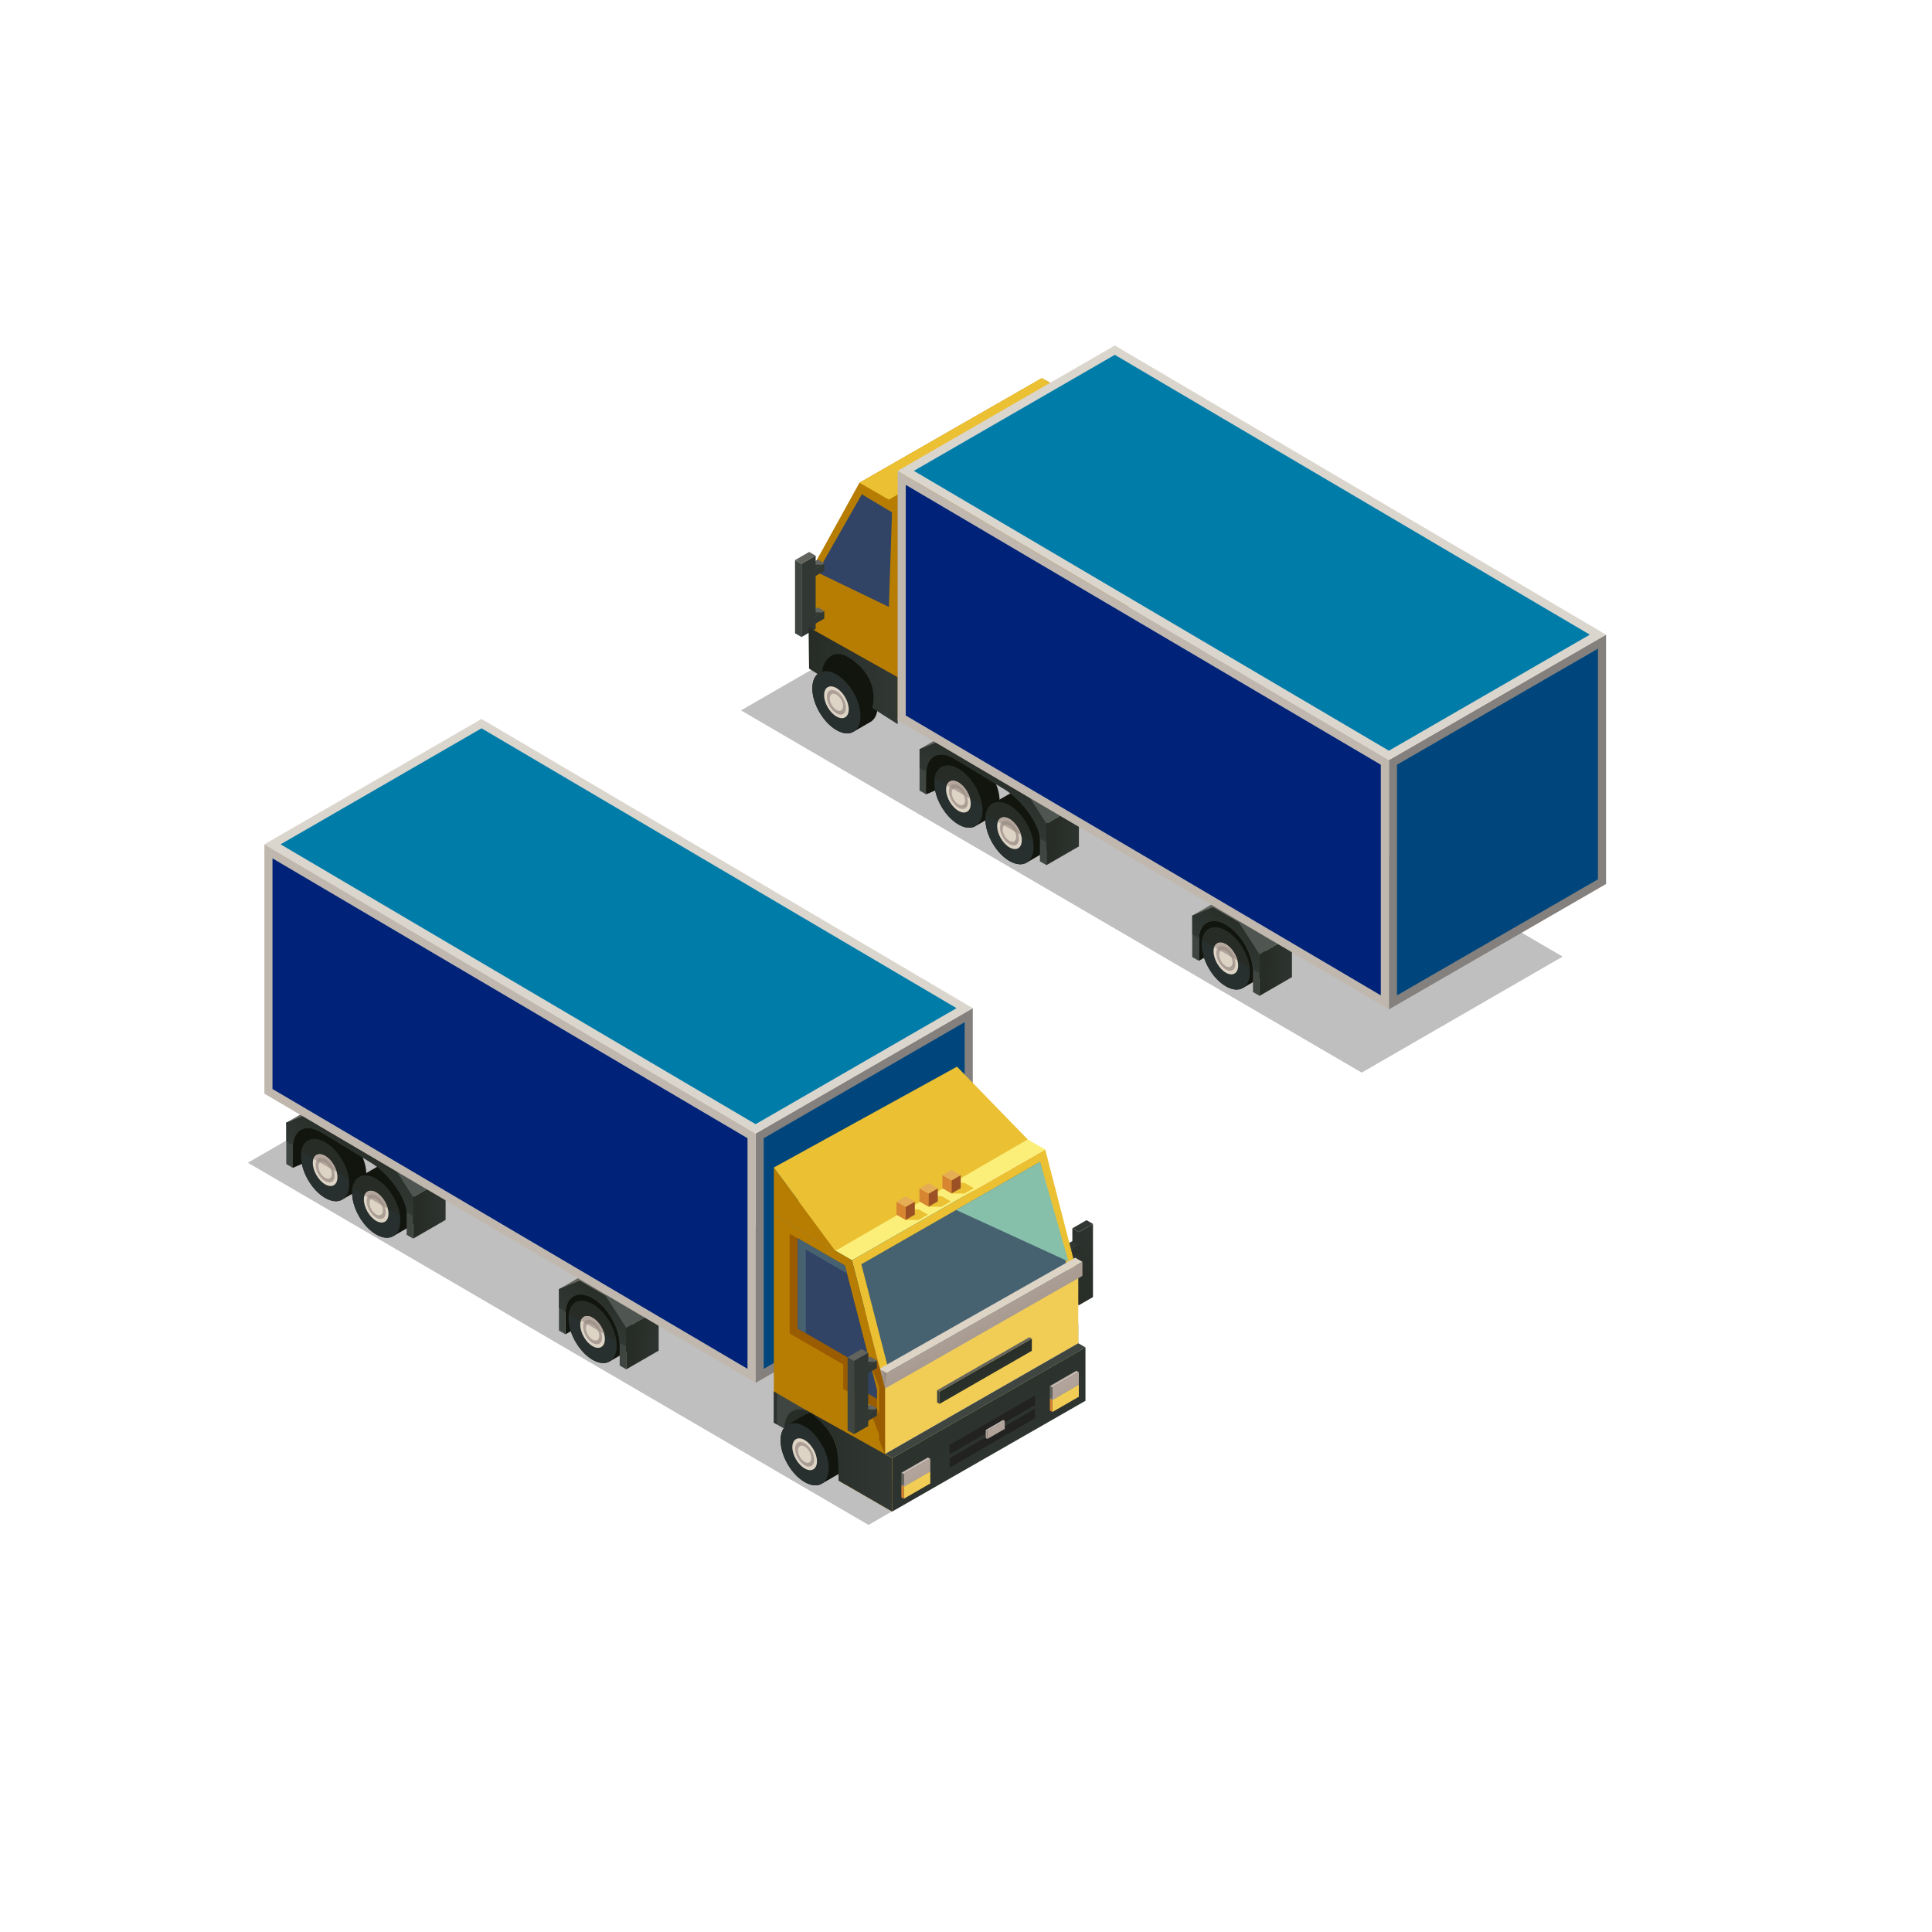 <?xml version="1.0" encoding="utf-8"?>
<!-- Generator: Adobe Illustrator 27.5.0, SVG Export Plug-In . SVG Version: 6.00 Build 0)  -->
<svg version="1.1" xmlns="http://www.w3.org/2000/svg" xmlns:xlink="http://www.w3.org/1999/xlink" x="0px" y="0px"
	 viewBox="0 0 500 500" style="enable-background:new 0 0 500 500;" xml:space="preserve">
<g id="BACKGROUND">
</g>
<g id="OBJECTS">
	<polygon style="fill-rule:evenodd;clip-rule:evenodd;fill:#BFBFBF;" points="64.145,300.909 224.778,394.654 276.78,364.629
		116.15,270.886 	"/>
	<polygon style="fill-rule:evenodd;clip-rule:evenodd;fill:#BFBFBF;" points="191.775,183.849 352.408,277.594 404.41,247.569
		243.78,153.825 	"/>
	<g>
		<g>
			<g>
				<polygon style="fill-rule:evenodd;clip-rule:evenodd;fill:#12150E;" points="157.562,328.579 146.353,335.05 146.353,345.319
					157.562,338.846 				"/>
				<path style="fill-rule:evenodd;clip-rule:evenodd;fill:#12150E;" d="M157.767,352.348c-1.127,0.648-2.687,0.554-4.407-0.439
					c-1.724-0.994-3.28-2.702-4.408-4.653c-1.126-1.951-1.828-4.157-1.828-6.143c0-1.989,0.7-3.387,1.828-4.038
					c1.655-0.955,2.765-1.597,4.427-2.554c1.128-0.654,2.687-0.559,4.408,0.435c1.721,0.994,3.282,2.701,4.407,4.655
					c1.127,1.954,1.826,4.159,1.826,6.145c0,1.988-0.698,3.387-1.826,4.037C160.517,350.757,159.43,351.39,157.767,352.348z"/>
				<path style="fill-rule:evenodd;clip-rule:evenodd;fill:#27302E;" d="M153.358,337.509c3.443,1.988,6.236,6.827,6.236,10.802
					c0,3.975-2.793,5.586-6.236,3.597c-3.442-1.987-6.235-6.822-6.235-10.797C147.123,337.136,149.916,335.522,153.358,337.509z"/>
				<linearGradient id="SVGID_1_" gradientUnits="userSpaceOnUse" x1="151.111" y1="346.407" x2="146.093" y2="353.846">
					<stop  offset="0" style="stop-color:#272C26"/>
					<stop  offset="1" style="stop-color:#313834"/>
				</linearGradient>
				<path style="fill-rule:evenodd;clip-rule:evenodd;fill:url(#SVGID_1_);" d="M153.358,337.509
					c3.085,1.781,5.648,5.853,6.148,9.54l-12.293-7.098C147.711,336.84,150.273,335.728,153.358,337.509z"/>
				<path style="fill-rule:evenodd;clip-rule:evenodd;fill:#DDD4C6;" d="M153.358,341.03c1.76,1.014,3.187,3.49,3.187,5.521
					c0,2.031-1.427,2.852-3.187,1.838c-1.758-1.014-3.185-3.487-3.185-5.519C150.173,340.84,151.6,340.015,153.358,341.03z"/>

					<linearGradient id="SVGID_00000146480932849227537040000017376922473878299309_" gradientUnits="userSpaceOnUse" x1="151.768" y1="340.485" x2="160.336" y2="355.325">
					<stop  offset="0" style="stop-color:#B6A89F"/>
					<stop  offset="1" style="stop-color:#A0938A"/>
				</linearGradient>
				<path style="fill-rule:evenodd;clip-rule:evenodd;fill:url(#SVGID_00000146480932849227537040000017376922473878299309_);" d="
					M153.358,341.03c1.393,0.803,2.576,2.52,3.009,4.207l-6.017-3.474C150.784,340.576,151.967,340.227,153.358,341.03z"/>

					<linearGradient id="SVGID_00000172440830744394846190000014255150296364041863_" gradientUnits="userSpaceOnUse" x1="153.359" y1="334.267" x2="153.359" y2="361.24">
					<stop  offset="0" style="stop-color:#B6A89F"/>
					<stop  offset="1" style="stop-color:#A0938A"/>
				</linearGradient>
				<path style="fill-rule:evenodd;clip-rule:evenodd;fill:url(#SVGID_00000172440830744394846190000014255150296364041863_);" d="
					M153.358,341.852c1.368,0.789,2.475,2.71,2.475,4.287s-1.107,2.214-2.475,1.427c-1.366-0.788-2.473-2.708-2.473-4.284
					C150.885,341.704,151.992,341.064,153.358,341.852L153.358,341.852z M153.358,342.714c-0.954-0.549-1.727-0.104-1.727,0.999
					s0.773,2.441,1.727,2.993c0.955,0.55,1.729,0.104,1.729-0.998C155.087,344.607,154.313,343.263,153.358,342.714z"/>

					<linearGradient id="SVGID_00000075859210246020308580000001421365423016600468_" gradientUnits="userSpaceOnUse" x1="149.936" y1="349.673" x2="152.86" y2="344.399">
					<stop  offset="0" style="stop-color:#B6A89F"/>
					<stop  offset="1" style="stop-color:#A0938A"/>
				</linearGradient>
				<path style="fill-rule:evenodd;clip-rule:evenodd;fill:url(#SVGID_00000075859210246020308580000001421365423016600468_);" d="
					M153.358,341.852c0.992,0.572,1.847,1.742,2.242,2.943l-0.866-0.501c-0.315-0.66-0.814-1.256-1.375-1.579
					c-0.559-0.322-1.058-0.301-1.373-0.007l-0.867-0.501C151.513,341.46,152.367,341.279,153.358,341.852z"/>
				<polygon style="fill-rule:evenodd;clip-rule:evenodd;fill:#3F4642;" points="156.209,327.771 160.871,329.129 167.528,332.972
					167.573,334.333 				"/>
				<polygon style="fill-rule:evenodd;clip-rule:evenodd;fill:#63645E;" points="153.045,328.782 144.66,333.626 157.974,336.445
					165.082,330.451 158.425,326.608 				"/>
				<path style="fill-rule:evenodd;clip-rule:evenodd;fill:#3F4642;" d="M144.66,333.626l5.38-2.176l6.656,3.844l5.381,8.388v10.704
					l-1.702-0.981v-5.316c0-4.46-3.14-9.901-7.006-12.136h-0.002l-0.001-0.001c-3.866-2.229-7.005-0.414-7.005,4.045l-0.008,5.322
					l-1.702-0.984L144.66,333.626z"/>

					<linearGradient id="SVGID_00000034807650144353755080000008922827374907298467_" gradientUnits="userSpaceOnUse" x1="157.748" y1="333.494" x2="152.511" y2="342.565">
					<stop  offset="0" style="stop-color:#272C26"/>
					<stop  offset="1" style="stop-color:#313834"/>
				</linearGradient>
				<path style="fill-rule:evenodd;clip-rule:evenodd;fill:url(#SVGID_00000034807650144353755080000008922827374907298467_);" d="
					M144.66,333.626l5.38-2.176l6.656,3.844l5.381,8.388v4.851l-1.717-0.99c-0.24-4.348-3.28-9.445-6.99-11.59h-0.002l-0.001-0.001
					c-3.709-2.139-6.749-0.554-6.989,3.517l-1.722-0.994L144.66,333.626z"/>
				<polygon style="fill-rule:evenodd;clip-rule:evenodd;fill:#63645E;" points="165.082,330.451 156.696,335.294 150.04,331.45
					158.425,326.608 				"/>
				<polygon style="fill-rule:evenodd;clip-rule:evenodd;fill:#4F5651;" points="165.082,330.451 156.696,335.294 162.077,343.682
					170.462,338.84 				"/>

					<linearGradient id="SVGID_00000117639198789160017150000000097276865455653010_" gradientUnits="userSpaceOnUse" x1="163.826" y1="346.528" x2="173.558" y2="346.867">
					<stop  offset="0" style="stop-color:#272C26"/>
					<stop  offset="1" style="stop-color:#313834"/>
				</linearGradient>

					<polygon style="fill-rule:evenodd;clip-rule:evenodd;fill:url(#SVGID_00000117639198789160017150000000097276865455653010_);" points="
					170.462,349.543 162.077,354.386 162.077,343.682 170.462,338.84 				"/>
			</g>
			<g>
				<polygon style="fill-rule:evenodd;clip-rule:evenodd;fill:#12150E;" points="85.015,287.297 74.095,290.546 75.788,302.238
					85.292,298.119 				"/>
				<g>
					<path style="fill-rule:evenodd;clip-rule:evenodd;fill:#12150E;" d="M88.551,310.462c-1.127,0.648-2.687,0.554-4.407-0.439
						c-1.724-0.994-3.28-2.702-4.408-4.653c-1.126-1.951-1.828-4.157-1.828-6.143c0-1.989,0.7-3.387,1.828-4.038
						c1.655-0.955,2.765-1.597,4.427-2.554c1.128-0.654,2.687-0.559,4.408,0.435c1.721,0.994,3.282,2.701,4.407,4.655
						c1.127,1.954,1.826,4.159,1.826,6.145c0,1.988-0.698,3.387-1.826,4.037C91.301,308.872,90.214,309.504,88.551,310.462z"/>
					<path style="fill-rule:evenodd;clip-rule:evenodd;fill:#27302E;" d="M84.142,295.624c3.443,1.988,6.236,6.827,6.236,10.802
						c0,3.975-2.793,5.586-6.236,3.597c-3.442-1.987-6.235-6.822-6.235-10.797C77.907,295.251,80.7,293.636,84.142,295.624z"/>

						<linearGradient id="SVGID_00000097502300864233410610000013643840299222408075_" gradientUnits="userSpaceOnUse" x1="81.895" y1="304.522" x2="76.877" y2="311.961">
						<stop  offset="0" style="stop-color:#272C26"/>
						<stop  offset="1" style="stop-color:#313834"/>
					</linearGradient>
					<path style="fill-rule:evenodd;clip-rule:evenodd;fill:url(#SVGID_00000097502300864233410610000013643840299222408075_);" d="
						M84.142,295.624c3.085,1.781,5.648,5.853,6.148,9.54l-12.293-7.098C78.496,294.954,81.057,293.843,84.142,295.624z"/>
					<path style="fill-rule:evenodd;clip-rule:evenodd;fill:#DDD4C6;" d="M84.142,299.144c1.76,1.014,3.187,3.49,3.187,5.521
						s-1.427,2.852-3.187,1.838c-1.758-1.014-3.185-3.487-3.185-5.519C80.957,298.955,82.384,298.13,84.142,299.144z"/>

						<linearGradient id="SVGID_00000080927454311158823320000013463355575541749908_" gradientUnits="userSpaceOnUse" x1="82.552" y1="298.599" x2="91.12" y2="313.439">
						<stop  offset="0" style="stop-color:#B6A89F"/>
						<stop  offset="1" style="stop-color:#A0938A"/>
					</linearGradient>
					<path style="fill-rule:evenodd;clip-rule:evenodd;fill:url(#SVGID_00000080927454311158823320000013463355575541749908_);" d="
						M84.142,299.144c1.393,0.803,2.576,2.52,3.009,4.207l-6.017-3.474C81.568,298.69,82.751,298.342,84.142,299.144z"/>

						<linearGradient id="SVGID_00000079482265194773813680000011726456554679288484_" gradientUnits="userSpaceOnUse" x1="84.143" y1="292.382" x2="84.143" y2="319.354">
						<stop  offset="0" style="stop-color:#B6A89F"/>
						<stop  offset="1" style="stop-color:#A0938A"/>
					</linearGradient>
					<path style="fill-rule:evenodd;clip-rule:evenodd;fill:url(#SVGID_00000079482265194773813680000011726456554679288484_);" d="
						M84.142,299.966c1.368,0.789,2.475,2.71,2.475,4.287c0,1.578-1.107,2.214-2.475,1.427c-1.366-0.788-2.473-2.708-2.473-4.284
						C81.669,299.818,82.776,299.178,84.142,299.966L84.142,299.966z M84.142,300.828c-0.954-0.549-1.727-0.104-1.727,0.999
						s0.773,2.441,1.727,2.993c0.955,0.55,1.729,0.104,1.729-0.998C85.872,302.721,85.098,301.378,84.142,300.828z"/>

						<linearGradient id="SVGID_00000057856226402270359600000003850117075359847587_" gradientUnits="userSpaceOnUse" x1="80.721" y1="307.788" x2="83.644" y2="302.514">
						<stop  offset="0" style="stop-color:#B6A89F"/>
						<stop  offset="1" style="stop-color:#A0938A"/>
					</linearGradient>
					<path style="fill-rule:evenodd;clip-rule:evenodd;fill:url(#SVGID_00000057856226402270359600000003850117075359847587_);" d="
						M84.142,299.966c0.992,0.572,1.847,1.742,2.242,2.943l-0.866-0.501c-0.315-0.66-0.814-1.256-1.375-1.579
						c-0.559-0.322-1.058-0.301-1.373-0.007l-0.867-0.501C82.297,299.574,83.151,299.394,84.142,299.966z"/>
				</g>
				<g>
					<path style="fill-rule:evenodd;clip-rule:evenodd;fill:#12150E;" d="M101.767,319.922c-1.127,0.648-2.687,0.554-4.407-0.439
						c-1.724-0.994-3.28-2.702-4.408-4.653c-1.126-1.951-1.828-4.157-1.828-6.143c0-1.989,0.7-3.387,1.828-4.038
						c1.655-0.955,2.765-1.597,4.427-2.554c1.128-0.654,2.687-0.559,4.408,0.435c1.721,0.994,3.282,2.701,4.407,4.655
						c1.127,1.954,1.826,4.159,1.826,6.145c0,1.988-0.698,3.387-1.826,4.037C104.517,318.331,103.43,318.964,101.767,319.922z"/>
					<path style="fill-rule:evenodd;clip-rule:evenodd;fill:#27302E;" d="M97.358,305.083c3.443,1.988,6.236,6.827,6.236,10.802
						c0,3.975-2.793,5.586-6.236,3.597c-3.442-1.987-6.235-6.822-6.235-10.797C91.123,304.71,93.916,303.096,97.358,305.083z"/>

						<linearGradient id="SVGID_00000109715953798450145690000008028139031038998921_" gradientUnits="userSpaceOnUse" x1="95.111" y1="313.981" x2="90.093" y2="321.42">
						<stop  offset="0" style="stop-color:#272C26"/>
						<stop  offset="1" style="stop-color:#313834"/>
					</linearGradient>
					<path style="fill-rule:evenodd;clip-rule:evenodd;fill:url(#SVGID_00000109715953798450145690000008028139031038998921_);" d="
						M97.358,305.083c3.085,1.781,5.648,5.853,6.148,9.54l-12.293-7.099C91.711,304.414,94.273,303.302,97.358,305.083z"/>
					<path style="fill-rule:evenodd;clip-rule:evenodd;fill:#DDD4C6;" d="M97.358,308.604c1.76,1.014,3.187,3.49,3.187,5.521
						c0,2.031-1.427,2.852-3.187,1.838c-1.758-1.014-3.185-3.487-3.185-5.519C94.173,308.414,95.6,307.589,97.358,308.604z"/>

						<linearGradient id="SVGID_00000098188085432890737520000012965865168186864008_" gradientUnits="userSpaceOnUse" x1="95.768" y1="308.059" x2="104.335" y2="322.899">
						<stop  offset="0" style="stop-color:#B6A89F"/>
						<stop  offset="1" style="stop-color:#A0938A"/>
					</linearGradient>
					<path style="fill-rule:evenodd;clip-rule:evenodd;fill:url(#SVGID_00000098188085432890737520000012965865168186864008_);" d="
						M97.358,308.604c1.393,0.803,2.576,2.52,3.009,4.207l-6.017-3.474C94.784,308.15,95.967,307.801,97.358,308.604z"/>

						<linearGradient id="SVGID_00000137811119970122116390000012113978845958325686_" gradientUnits="userSpaceOnUse" x1="97.359" y1="301.841" x2="97.359" y2="328.814">
						<stop  offset="0" style="stop-color:#B6A89F"/>
						<stop  offset="1" style="stop-color:#A0938A"/>
					</linearGradient>
					<path style="fill-rule:evenodd;clip-rule:evenodd;fill:url(#SVGID_00000137811119970122116390000012113978845958325686_);" d="
						M97.358,309.426c1.368,0.789,2.475,2.71,2.475,4.287s-1.107,2.214-2.475,1.427c-1.366-0.788-2.473-2.708-2.473-4.284
						C94.885,309.278,95.992,308.638,97.358,309.426L97.358,309.426z M97.358,310.288c-0.954-0.549-1.727-0.104-1.727,0.999
						c0,1.102,0.773,2.441,1.727,2.993c0.955,0.55,1.729,0.105,1.729-0.998C99.087,312.181,98.313,310.837,97.358,310.288z"/>

						<linearGradient id="SVGID_00000134958962232882718210000014968906566040127127_" gradientUnits="userSpaceOnUse" x1="93.936" y1="317.247" x2="96.86" y2="311.973">
						<stop  offset="0" style="stop-color:#B6A89F"/>
						<stop  offset="1" style="stop-color:#A0938A"/>
					</linearGradient>
					<path style="fill-rule:evenodd;clip-rule:evenodd;fill:url(#SVGID_00000134958962232882718210000014968906566040127127_);" d="
						M97.358,309.426c0.992,0.572,1.847,1.742,2.242,2.943l-0.866-0.501c-0.315-0.66-0.814-1.256-1.375-1.579
						c-0.559-0.322-1.058-0.301-1.373-0.007l-0.867-0.501C95.513,309.034,96.367,308.853,97.358,309.426z"/>
				</g>
				<polygon style="fill-rule:evenodd;clip-rule:evenodd;fill:#63645E;" points="82.48,285.702 74.095,290.546 79.475,288.37
					102.836,302.609 109.943,296.616 87.86,283.528 				"/>
				<path style="fill-rule:evenodd;clip-rule:evenodd;fill:#3F4642;" d="M74.095,290.546l5.38-2.176l22.081,13.089l5.381,8.388
					v10.704l-1.702-0.981v-5.316c0-2.451,0.257-6.796-6.116-12.028c-5.223-4.289-14.574-8.345-16.316-9.352h-0.002l-0.001-0.001
					c-3.866-2.229-7.005-0.414-7.005,4.045l-0.008,5.322l-1.702-0.984L74.095,290.546z"/>

					<linearGradient id="SVGID_00000159445687265635910010000000740720055071499679_" gradientUnits="userSpaceOnUse" x1="95.004" y1="294.848" x2="89.592" y2="304.223">
					<stop  offset="0" style="stop-color:#272C26"/>
					<stop  offset="1" style="stop-color:#313834"/>
				</linearGradient>
				<path style="fill-rule:evenodd;clip-rule:evenodd;fill:url(#SVGID_00000159445687265635910010000000740720055071499679_);" d="
					M74.095,290.546l5.38-2.176l22.081,13.089l5.381,8.388v4.851l-1.717-0.99c-0.24-4.348-5.552-10.678-9.263-12.824l-13.155-8.011
					l-0.001-0.001c-3.709-2.139-6.749-0.554-6.989,3.517l-1.722-0.994L74.095,290.546z"/>
				<polygon style="fill-rule:evenodd;clip-rule:evenodd;fill:#63645E;" points="109.943,296.616 101.558,301.459 79.475,288.37
					87.86,283.528 				"/>
				<polygon style="fill-rule:evenodd;clip-rule:evenodd;fill:#4F5651;" points="109.943,296.616 101.558,301.459 106.938,309.846
					115.324,305.004 				"/>

					<linearGradient id="SVGID_00000023259353769083426700000003550093252410043835_" gradientUnits="userSpaceOnUse" x1="108.687" y1="312.692" x2="118.418" y2="313.032">
					<stop  offset="0" style="stop-color:#272C26"/>
					<stop  offset="1" style="stop-color:#313834"/>
				</linearGradient>

					<polygon style="fill-rule:evenodd;clip-rule:evenodd;fill:url(#SVGID_00000023259353769083426700000003550093252410043835_);" points="
					115.324,315.707 106.938,320.55 106.938,309.846 115.324,305.004 				"/>
			</g>
			<polygon style="fill-rule:evenodd;clip-rule:evenodd;fill:#83807E;" points="251.75,260.911 195.554,293.357 195.553,357.884
				251.75,325.439 			"/>
			<polygon style="fill-rule:evenodd;clip-rule:evenodd;fill:#00467C;" points="249.653,264.543 197.652,294.569 197.651,354.251
				249.653,324.228 			"/>
			<polygon style="fill-rule:evenodd;clip-rule:evenodd;fill:#DBD6CD;" points="68.423,218.512 195.554,293.357 251.75,260.911
				124.623,186.067 			"/>
			<polygon style="fill-rule:evenodd;clip-rule:evenodd;fill:#007CA9;" points="72.617,218.512 195.554,290.936 247.556,260.911
				124.622,188.488 			"/>
			<polygon style="fill-rule:evenodd;clip-rule:evenodd;fill:#C0B8AE;" points="68.423,218.512 195.554,293.357 195.553,357.884
				68.423,283.04 			"/>
			<polygon style="fill-rule:evenodd;clip-rule:evenodd;fill:#002279;" points="70.52,222.144 70.52,281.829 193.456,354.251
				193.457,294.569 			"/>
		</g>
		<g>
			<g>

					<linearGradient id="SVGID_00000105412969132311693240000008284590460961797799_" gradientUnits="userSpaceOnUse" x1="289.038" y1="328.027" x2="267.692" y2="327.655">
					<stop  offset="0" style="stop-color:#272C26"/>
					<stop  offset="1" style="stop-color:#313834"/>
				</linearGradient>

					<polygon style="fill-rule:evenodd;clip-rule:evenodd;fill:url(#SVGID_00000105412969132311693240000008284590460961797799_);" points="
					279.202,318.856 277.525,317.888 277.525,336.827 279.202,337.794 				"/>
				<polygon style="fill-rule:evenodd;clip-rule:evenodd;fill:#313834;" points="279.202,322.156 277.525,321.188 273.865,323.301
					275.543,324.269 				"/>
				<polygon style="fill-rule:evenodd;clip-rule:evenodd;fill:#313834;" points="279.202,334.493 277.525,333.524 273.865,335.638
					275.543,336.605 				"/>
			</g>

				<linearGradient id="SVGID_00000140736579444861277890000001274082766811463328_" gradientUnits="userSpaceOnUse" x1="274.13" y1="332.661" x2="296.131" y2="315.472">
				<stop  offset="0" style="stop-color:#272C26"/>
				<stop  offset="1" style="stop-color:#313834"/>
			</linearGradient>

				<polygon style="fill-rule:evenodd;clip-rule:evenodd;fill:url(#SVGID_00000140736579444861277890000001274082766811463328_);" points="
				279.202,334.493 276.96,335.787 276.96,337.725 279.202,336.429 279.202,337.794 282.861,335.681 282.861,316.743
				279.202,318.856 279.202,322.156 276.96,323.451 276.96,325.387 279.202,324.093 			"/>

				<linearGradient id="SVGID_00000120518587749815814000000002181201731983739047_" gradientUnits="userSpaceOnUse" x1="196.927" y1="369.029" x2="183.304" y2="378.218">
				<stop  offset="0" style="stop-color:#272C26"/>
				<stop  offset="1" style="stop-color:#313834"/>
			</linearGradient>

				<polygon style="fill-rule:evenodd;clip-rule:evenodd;fill:url(#SVGID_00000120518587749815814000000002181201731983739047_);" points="
				202.993,369.756 213.957,363.427 213.957,352.722 202.993,359.052 			"/>

				<linearGradient id="SVGID_00000067949644892684323500000007648557455508485785_" gradientUnits="userSpaceOnUse" x1="215.159" y1="296.152" x2="287.968" y2="427.505">
				<stop  offset="0" style="stop-color:#A68551"/>
				<stop  offset="1" style="stop-color:#836831"/>
			</linearGradient>

				<polygon style="fill-rule:evenodd;clip-rule:evenodd;fill:url(#SVGID_00000067949644892684323500000007648557455508485785_);" points="
				279.056,342.504 229.035,371.17 229.035,390.108 279.056,361.44 			"/>
			<g>
				<path style="fill-rule:evenodd;clip-rule:evenodd;fill:#12150E;" d="M212.653,383.993c-1.127,0.65-2.686,0.556-4.407-0.438
					c-1.721-0.994-3.28-2.699-4.408-4.652c-1.129-1.953-1.826-4.157-1.826-6.145c0-1.987,0.697-3.385,1.826-4.037
					c1.657-0.958,2.765-1.598,4.427-2.556c1.128-0.653,2.687-0.559,4.408,0.436c1.721,0.994,3.28,2.701,4.408,4.655
					c1.128,1.955,1.827,4.159,1.827,6.147c0,1.986-0.699,3.385-1.827,4.035C215.401,382.405,214.317,383.035,212.653,383.993z"/>
				<path style="fill-rule:evenodd;clip-rule:evenodd;fill:#27302E;" d="M208.245,369.156c3.443,1.988,6.235,6.824,6.235,10.801
					c0,3.976-2.792,5.586-6.235,3.598c-3.443-1.987-6.235-6.823-6.235-10.798C202.011,368.781,204.803,367.168,208.245,369.156z"/>
				<path style="fill-rule:evenodd;clip-rule:evenodd;fill:#DDD4C6;" d="M208.245,372.677c1.759,1.014,3.186,3.487,3.186,5.519
					c0,2.033-1.427,2.856-3.186,1.839c-1.76-1.015-3.187-3.487-3.187-5.518C205.059,372.485,206.486,371.661,208.245,372.677z"/>

					<linearGradient id="SVGID_00000116203535390649697750000005567412408493700515_" gradientUnits="userSpaceOnUse" x1="208.246" y1="362.774" x2="208.246" y2="389.747">
					<stop  offset="0" style="stop-color:#B6A89F"/>
					<stop  offset="1" style="stop-color:#A0938A"/>
				</linearGradient>
				<path style="fill-rule:evenodd;clip-rule:evenodd;fill:url(#SVGID_00000116203535390649697750000005567412408493700515_);" d="
					M208.245,373.5c1.366,0.787,2.475,2.707,2.475,4.285c0,1.578-1.109,2.217-2.475,1.428c-1.367-0.789-2.474-2.709-2.474-4.285
					C205.772,373.35,206.879,372.711,208.245,373.5z"/>
				<path style="fill-rule:evenodd;clip-rule:evenodd;fill:#DDD4C6;" d="M208.245,374.359c0.954,0.552,1.728,1.892,1.728,2.995
					c0,1.102-0.774,1.548-1.728,0.998c-0.954-0.55-1.729-1.893-1.729-2.994C206.516,374.255,207.291,373.809,208.245,374.359z"/>
			</g>
			<polygon style="fill-rule:evenodd;clip-rule:evenodd;fill:#F1CD55;" points="279.056,330.655 229.036,359.322 229.036,384.438
				279.056,355.771 			"/>
			<polygon style="fill-rule:evenodd;clip-rule:evenodd;fill:#EBC033;" points="279.056,330.655 229.036,359.322 220.485,326.166
				270.507,297.498 			"/>
			<polygon style="fill-rule:evenodd;clip-rule:evenodd;fill:#466270;" points="276.628,329.636 269.166,300.694 222.914,327.185
				230.376,356.126 			"/>
			<g>
				<polygon style="fill-rule:evenodd;clip-rule:evenodd;fill:#F4F1EB;" points="229.031,376.294 230.893,377.372 280.918,348.705
					279.055,347.627 				"/>
				<polygon style="fill-rule:evenodd;clip-rule:evenodd;fill:#3F4642;" points="230.893,377.372 280.917,348.706 279.055,347.627
					229.032,376.294 				"/>

					<linearGradient id="SVGID_00000078019138420131400140000001273225358602034876_" gradientUnits="userSpaceOnUse" x1="238.344" y1="339.53" x2="270.08" y2="394.499">
					<stop  offset="0" style="stop-color:#272C26"/>
					<stop  offset="1" style="stop-color:#313834"/>
				</linearGradient>

					<polygon style="fill-rule:evenodd;clip-rule:evenodd;fill:url(#SVGID_00000078019138420131400140000001273225358602034876_);" points="
					280.917,348.705 230.894,377.372 230.894,391.191 280.917,362.523 				"/>
				<polygon style="fill-rule:evenodd;clip-rule:evenodd;fill:#DDD4C6;" points="229.443,355.343 280.133,326.57 278.271,325.491
					227.581,354.265 				"/>

					<linearGradient id="SVGID_00000172428396619150557720000002041464628968739492_" gradientUnits="userSpaceOnUse" x1="249.389" y1="333.995" x2="258.693" y2="350.109">
					<stop  offset="0" style="stop-color:#B6A89F"/>
					<stop  offset="1" style="stop-color:#A0938A"/>
				</linearGradient>

					<polygon style="fill-rule:evenodd;clip-rule:evenodd;fill:url(#SVGID_00000172428396619150557720000002041464628968739492_);" points="
					280.133,326.569 229.444,355.343 229.01,359.373 280.133,330.191 				"/>
				<polygon style="fill-rule:evenodd;clip-rule:evenodd;fill:#222221;" points="267.859,361.146 245.743,373.947 245.743,376.403
					267.859,363.602 				"/>
				<polygon style="fill-rule:evenodd;clip-rule:evenodd;fill:#222221;" points="267.859,364.587 245.743,377.388 245.743,379.845
					267.859,367.043 				"/>
				<g>
					<polygon style="fill-rule:evenodd;clip-rule:evenodd;fill:#F1CD55;" points="240.763,380.77 233.915,384.722 233.915,387.867
						240.763,383.913 					"/>
					<polygon style="fill-rule:evenodd;clip-rule:evenodd;fill:#D78531;" points="233.277,384.354 233.915,384.722 233.915,387.867
						233.277,387.498 					"/>

						<linearGradient id="SVGID_00000146500984583241493530000014857223130438352290_" gradientUnits="userSpaceOnUse" x1="236.906" y1="382.363" x2="230.424" y2="371.136">
						<stop  offset="0" style="stop-color:#C4B8B0"/>
						<stop  offset="1" style="stop-color:#A29892"/>
					</linearGradient>

						<polygon style="fill-rule:evenodd;clip-rule:evenodd;fill:url(#SVGID_00000146500984583241493530000014857223130438352290_);" points="
						240.127,380.401 233.277,384.354 233.915,384.722 240.765,380.77 					"/>
				</g>
				<g>

						<linearGradient id="SVGID_00000142865934119537324670000006557635476062842531_" gradientUnits="userSpaceOnUse" x1="235.462" y1="377.727" x2="243.173" y2="391.639">
						<stop  offset="0" style="stop-color:#B6A89F"/>
						<stop  offset="1" style="stop-color:#A0938A"/>
					</linearGradient>

						<polygon style="fill-rule:evenodd;clip-rule:evenodd;fill:url(#SVGID_00000142865934119537324670000006557635476062842531_);" points="
						240.763,377.565 233.915,381.517 233.915,384.662 240.763,380.708 					"/>
					<polygon style="fill-rule:evenodd;clip-rule:evenodd;fill:#63645E;" points="233.277,381.149 233.915,381.517 233.915,384.662
						233.277,384.293 					"/>

						<linearGradient id="SVGID_00000052826055094833304380000013898763238570674320_" gradientUnits="userSpaceOnUse" x1="236.906" y1="379.158" x2="230.424" y2="367.931">
						<stop  offset="0" style="stop-color:#C4B8B0"/>
						<stop  offset="1" style="stop-color:#A29892"/>
					</linearGradient>

						<polygon style="fill-rule:evenodd;clip-rule:evenodd;fill:url(#SVGID_00000052826055094833304380000013898763238570674320_);" points="
						240.127,377.196 233.277,381.149 233.915,381.517 240.765,377.565 					"/>
				</g>
				<g>
					<polygon style="fill-rule:evenodd;clip-rule:evenodd;fill:#F1CD55;" points="279.2,358.334 272.351,362.286 272.351,365.431
						279.2,361.477 					"/>
					<polygon style="fill-rule:evenodd;clip-rule:evenodd;fill:#D78531;" points="271.713,361.918 272.351,362.286 272.351,365.431
						271.713,365.062 					"/>

						<linearGradient id="SVGID_00000129172066188184823950000018264555334897265821_" gradientUnits="userSpaceOnUse" x1="275.343" y1="359.927" x2="268.861" y2="348.7">
						<stop  offset="0" style="stop-color:#C4B8B0"/>
						<stop  offset="1" style="stop-color:#A29892"/>
					</linearGradient>

						<polygon style="fill-rule:evenodd;clip-rule:evenodd;fill:url(#SVGID_00000129172066188184823950000018264555334897265821_);" points="
						278.564,357.965 271.713,361.918 272.351,362.286 279.202,358.334 					"/>
				</g>
				<g>

						<linearGradient id="SVGID_00000149347671506457876470000006768267641435063170_" gradientUnits="userSpaceOnUse" x1="273.899" y1="355.291" x2="281.61" y2="369.203">
						<stop  offset="0" style="stop-color:#B6A89F"/>
						<stop  offset="1" style="stop-color:#A0938A"/>
					</linearGradient>

						<polygon style="fill-rule:evenodd;clip-rule:evenodd;fill:url(#SVGID_00000149347671506457876470000006768267641435063170_);" points="
						279.2,355.129 272.351,359.081 272.351,362.226 279.2,358.271 					"/>
					<polygon style="fill-rule:evenodd;clip-rule:evenodd;fill:#63645E;" points="271.713,358.712 272.351,359.081 272.351,362.226
						271.713,361.857 					"/>

						<linearGradient id="SVGID_00000180337303638161705180000009901955736852497335_" gradientUnits="userSpaceOnUse" x1="275.343" y1="356.722" x2="268.861" y2="345.495">
						<stop  offset="0" style="stop-color:#C4B8B0"/>
						<stop  offset="1" style="stop-color:#A29892"/>
					</linearGradient>

						<polygon style="fill-rule:evenodd;clip-rule:evenodd;fill:url(#SVGID_00000180337303638161705180000009901955736852497335_);" points="
						278.564,354.76 271.713,358.712 272.351,359.081 279.202,355.129 					"/>
				</g>
				<g>

						<linearGradient id="SVGID_00000002373523359060624880000004349437474908912269_" gradientUnits="userSpaceOnUse" x1="253.031" y1="351.152" x2="261.524" y2="366.473">
						<stop  offset="0" style="stop-color:#272C26"/>
						<stop  offset="1" style="stop-color:#313834"/>
					</linearGradient>

						<polygon style="fill-rule:evenodd;clip-rule:evenodd;fill:url(#SVGID_00000002373523359060624880000004349437474908912269_);" points="
						267.04,346.445 243.158,360.173 243.158,363.318 267.04,349.588 					"/>
					<polygon style="fill-rule:evenodd;clip-rule:evenodd;fill:#3F4642;" points="242.52,359.805 243.158,360.173 243.158,363.318
						242.52,362.949 					"/>
					<polygon style="fill-rule:evenodd;clip-rule:evenodd;fill:#63645E;" points="266.403,346.077 242.52,359.805 243.158,360.173
						267.041,346.445 					"/>
				</g>
				<g>

						<linearGradient id="SVGID_00000178904329452065092490000000272871393273940118_" gradientUnits="userSpaceOnUse" x1="256.539" y1="367.839" x2="261.62" y2="377.005">
						<stop  offset="0" style="stop-color:#B6A89F"/>
						<stop  offset="1" style="stop-color:#A0938A"/>
					</linearGradient>

						<polygon style="fill-rule:evenodd;clip-rule:evenodd;fill:url(#SVGID_00000178904329452065092490000000272871393273940118_);" points="
						260.032,367.732 255.519,370.335 255.519,372.407 260.032,369.802 					"/>

						<linearGradient id="SVGID_00000094598894318537348000000010602939702233357473_" gradientUnits="userSpaceOnUse" x1="255.949" y1="371.25" x2="254.51" y2="371.25">
						<stop  offset="0" style="stop-color:#B6A89F"/>
						<stop  offset="1" style="stop-color:#A0938A"/>
					</linearGradient>

						<polygon style="fill-rule:evenodd;clip-rule:evenodd;fill:url(#SVGID_00000094598894318537348000000010602939702233357473_);" points="
						255.099,370.093 255.519,370.335 255.519,372.407 255.099,372.164 					"/>

						<linearGradient id="SVGID_00000013876430542502095680000001262086163499611303_" gradientUnits="userSpaceOnUse" x1="257.49" y1="368.781" x2="253.22" y2="361.384">
						<stop  offset="0" style="stop-color:#C4B8B0"/>
						<stop  offset="1" style="stop-color:#A29892"/>
					</linearGradient>

						<polygon style="fill-rule:evenodd;clip-rule:evenodd;fill:url(#SVGID_00000013876430542502095680000001262086163499611303_);" points="
						259.612,367.489 255.099,370.093 255.519,370.335 260.033,367.732 					"/>
				</g>

					<linearGradient id="SVGID_00000054254527964088744580000015573726138971410604_" gradientUnits="userSpaceOnUse" x1="227.581" y1="356.819" x2="229.444" y2="356.819">
					<stop  offset="0" style="stop-color:#B6A89F"/>
					<stop  offset="1" style="stop-color:#8F837F"/>
				</linearGradient>

					<polygon style="fill-rule:evenodd;clip-rule:evenodd;fill:url(#SVGID_00000054254527964088744580000015573726138971410604_);" points="
					227.581,354.265 229.01,359.373 229.444,355.343 				"/>
			</g>
			<path style="fill-rule:evenodd;clip-rule:evenodd;fill:#3F4642;" d="M200.274,360.095l6.398,1.113l6.655,3.844l5.382,8.388
				v10.704l-1.702-0.981v-5.316c0-4.461-3.14-9.901-7.006-12.137H210l-0.002-0.001c-3.866-2.231-7.005-0.414-7.005,4.046h-0.008
				l-2.72-1.572L200.274,360.095z"/>

				<linearGradient id="SVGID_00000067202323396416493290000005052598537618076297_" gradientUnits="userSpaceOnUse" x1="202.965" y1="364.144" x2="197.871" y2="364.056">
				<stop  offset="0" style="stop-color:#272C26"/>
				<stop  offset="1" style="stop-color:#313834"/>
			</linearGradient>

				<polygon style="fill-rule:evenodd;clip-rule:evenodd;fill:url(#SVGID_00000067202323396416493290000005052598537618076297_);" points="
				200.274,360.095 201.058,359.585 201.058,368.638 200.274,368.184 			"/>
			<polygon style="fill-rule:evenodd;clip-rule:evenodd;fill:#FBEF79;" points="270.507,297.497 220.485,326.166 200.274,314.494
				250.296,285.826 			"/>
			<path style="fill-rule:evenodd;clip-rule:evenodd;fill:#B77D02;" d="M200.274,314.495l20.211,11.671l8.549,33.156v16.971
				l1.859,1.078l0.001,13.819c-3.797-2.194-10.089-5.836-13.887-8.027v-5.316c0-4.579-3.116-9.886-7.006-12.137H210l-0.002-0.001
				l-0.012-0.007l-0.013-0.007l-0.013-0.007l-0.013-0.007l-0.012-0.007l-0.013-0.006l-0.013-0.007
				c-3.209-1.776-6.426-3.711-9.635-5.564V314.495z"/>
			<polygon style="fill-rule:evenodd;clip-rule:evenodd;fill:#995C01;" points="204.353,319.272 204.353,345.071 218.241,353.09
				218.241,359.433 226.937,364.455 226.937,359.589 226.49,357.853 222.402,342 218.674,327.542 			"/>
			<polygon style="fill-rule:evenodd;clip-rule:evenodd;fill:#995C01;" points="204.353,345.071 218.241,353.09 219.878,351.971
				219.878,345.071 			"/>
			<polygon style="fill-rule:evenodd;clip-rule:evenodd;fill:#995C01;" points="226.897,359.433 218.241,359.433 226.937,364.455
				226.937,359.589 			"/>
			<polygon style="fill-rule:evenodd;clip-rule:evenodd;fill:#314465;" points="206.47,320.494 206.47,343.848 220.359,351.868
				220.359,358.211 226.937,362.01 226.937,359.589 226.49,357.853 222.402,342 218.674,327.542 			"/>
			<path style="fill-rule:evenodd;clip-rule:evenodd;fill:#466270;" d="M206.47,320.494v23.354l2.074,1.198v-21.652l10.645,6.147
				l-0.515-1.998L206.47,320.494L206.47,320.494z M220.359,351.868v6.343l2.074,1.198v-2.196L220.359,351.868z"/>
			<path style="fill-rule:evenodd;clip-rule:evenodd;fill:#995C01;" d="M225.26,351.148v0.031c0,0.628,0,1.258,0,1.887v0.031
				c0.748,1.928,1.496,3.856,2.242,5.779v7.033l-0.564-1.453l-1.677-0.969v0.031v0.03v0.031v0.03v0.031v0.029v0.03v0.031v0.031
				v0.031v0.03v0.03v0.031v0.031v0.031v0.031v0.03v0.03v0.031v0.031v0.031v0.031v0.031v0.031v0.03v0.031v0.03v0.031v0.031v0.031
				v0.031v0.031v0.03v0.03v0.031v0.031v0.03v0.031v0.031v0.031v0.031v0.031v0.031v0.029v0.031v0.031v0.031v0.031v0.031v0.031v0.031
				v0.031v0.031v0.03v0.031v0.031v0.029v0.031v0.031v0.031v0.031v0.031v0.031v0.031c0.748,1.928,1.496,3.856,2.242,5.78
				c0,0.451,0,0.903,0,1.354l1.533,3.952v-17.196l-1.456-5.651l-0.048-0.027l-0.593-1.527L225.26,351.148z"/>
			<g>
				<polygon style="fill-rule:evenodd;clip-rule:evenodd;fill:#3F4642;" points="221.036,371.163 219.358,370.196 219.358,351.257
					221.036,352.224 				"/>
				<polygon style="fill-rule:evenodd;clip-rule:evenodd;fill:#63645E;" points="224.696,350.112 223.017,349.143 219.358,351.257
					221.036,352.224 				"/>
				<polygon style="fill-rule:evenodd;clip-rule:evenodd;fill:#63645E;" points="226.937,352.118 225.26,351.148 223.02,352.442
					224.696,353.411 				"/>
				<polygon style="fill-rule:evenodd;clip-rule:evenodd;fill:#313834;" points="223.141,356.247 223.14,354.31 226.937,352.118
					226.937,354.055 				"/>
				<polygon style="fill-rule:evenodd;clip-rule:evenodd;fill:#63645E;" points="226.937,352.118 225.26,351.148 223.02,352.442
					224.696,353.411 				"/>
				<polygon style="fill-rule:evenodd;clip-rule:evenodd;fill:#313834;" points="223.02,352.442 224.696,353.412 226.375,352.442
									"/>
				<polygon style="fill-rule:evenodd;clip-rule:evenodd;fill:#63645E;" points="226.937,364.455 225.26,363.486 223.02,364.778
					224.696,365.749 				"/>
				<polygon style="fill-rule:evenodd;clip-rule:evenodd;fill:#313834;" points="223.165,368.569 223.164,366.633 226.937,364.455
					226.937,366.392 				"/>
				<polygon style="fill-rule:evenodd;clip-rule:evenodd;fill:#313834;" points="223.02,364.778 224.696,365.748 226.375,364.778
									"/>
				<polygon style="fill-rule:evenodd;clip-rule:evenodd;fill:#313834;" points="224.696,350.112 224.696,369.051 221.036,371.163
					221.036,352.224 				"/>
			</g>
			<polygon style="fill-rule:evenodd;clip-rule:evenodd;fill:#313834;" points="282.861,316.743 281.184,315.775 277.525,317.888
				279.202,318.856 			"/>
			<polygon style="fill:#86C0AA;" points="276.534,326.483 247.448,313.133 269.166,300.694 			"/>
			<polygon style="fill-rule:evenodd;clip-rule:evenodd;fill:#B77D02;" points="200.274,314.495 200.274,302.147 216.226,323.706
							"/>
			<polygon style="fill-rule:evenodd;clip-rule:evenodd;fill:#EBC033;" points="216.226,323.706 265.974,294.879 247.673,276.052
				200.274,302.147 			"/>
			<g>
				<polygon style="fill-rule:evenodd;clip-rule:evenodd;fill:#EBC033;" points="234.382,315.723 232.006,314.351 234.382,312.979
					237.738,312.979 240.113,314.351 237.738,315.723 				"/>
				<g>
					<polygon style="fill-rule:evenodd;clip-rule:evenodd;fill:#E5AD54;" points="236.758,310.995 234.382,312.367 232.006,310.995
						234.382,309.624 					"/>
					<polygon style="fill-rule:evenodd;clip-rule:evenodd;fill:#D78531;" points="232.006,314.349 234.382,315.723 234.382,312.368
						232.006,310.996 					"/>
					<polygon style="fill-rule:evenodd;clip-rule:evenodd;fill:#9B5123;" points="236.758,314.351 234.382,315.723 234.382,312.368
						236.758,310.996 					"/>
				</g>
			</g>
			<g>
				<polygon style="fill-rule:evenodd;clip-rule:evenodd;fill:#EBC033;" points="240.323,312.293 237.947,310.922 240.323,309.551
					243.678,309.551 246.055,310.922 243.678,312.293 				"/>
				<g>
					<polygon style="fill-rule:evenodd;clip-rule:evenodd;fill:#E5AD54;" points="242.699,307.567 240.323,308.938 237.947,307.567
						240.323,306.195 					"/>
					<polygon style="fill-rule:evenodd;clip-rule:evenodd;fill:#D78531;" points="237.947,310.921 240.323,312.293 240.323,308.939
						237.947,307.568 					"/>
					<polygon style="fill-rule:evenodd;clip-rule:evenodd;fill:#9B5123;" points="242.699,310.922 240.323,312.293 240.323,308.939
						242.699,307.568 					"/>
				</g>
			</g>
			<g>
				<polygon style="fill-rule:evenodd;clip-rule:evenodd;fill:#EBC033;" points="246.264,308.864 243.888,307.493 246.264,306.122
					249.619,306.122 251.996,307.493 249.619,308.864 				"/>
				<g>
					<polygon style="fill-rule:evenodd;clip-rule:evenodd;fill:#E5AD54;" points="248.641,304.138 246.264,305.509 243.888,304.138
						246.264,302.767 					"/>
					<polygon style="fill-rule:evenodd;clip-rule:evenodd;fill:#D78531;" points="243.888,307.492 246.264,308.864 246.264,305.51
						243.888,304.139 					"/>
					<polygon style="fill-rule:evenodd;clip-rule:evenodd;fill:#9B5123;" points="248.641,307.493 246.264,308.864 246.264,305.51
						248.641,304.139 					"/>
				</g>
			</g>

				<linearGradient id="SVGID_00000017518592342265555920000004677059975432089232_" gradientUnits="userSpaceOnUse" x1="208.262" y1="377.963" x2="230.894" y2="377.963">
				<stop  offset="0" style="stop-color:#272C26"/>
				<stop  offset="1" style="stop-color:#313834"/>
			</linearGradient>
			<path style="fill-rule:evenodd;clip-rule:evenodd;fill:url(#SVGID_00000017518592342265555920000004677059975432089232_);" d="
				M208.262,364.735c0,0,5.726,3.168,7.964,8.956c0.912,2.358,0.781,9.473,0.781,9.473l13.887,8.027v-13.819L208.262,364.735z"/>
		</g>
	</g>
	<g>
		<g>
			<polygon style="fill:#B77D02;" points="237.988,189.541 209.389,171.389 209.389,148.549 222.426,124.927 269.6,97.874
				295.881,111.99 295.881,154.764 			"/>
			<polygon style="fill:#314465;" points="211.532,148.128 223.042,127.917 230.847,132.595 230.044,157.074 			"/>
			<g>
				<polygon style="fill-rule:evenodd;clip-rule:evenodd;fill:#3F4642;" points="207.429,164.86 205.751,163.893 205.751,144.954
					207.429,145.921 				"/>
				<polygon style="fill-rule:evenodd;clip-rule:evenodd;fill:#63645E;" points="211.089,143.809 209.41,142.841 205.751,144.954
					207.429,145.921 				"/>
				<polygon style="fill-rule:evenodd;clip-rule:evenodd;fill:#63645E;" points="213.33,145.815 211.653,144.846 209.413,146.14
					211.089,147.109 				"/>
				<polygon style="fill-rule:evenodd;clip-rule:evenodd;fill:#313834;" points="209.534,149.944 209.533,148.008 213.33,145.816
					213.33,147.752 				"/>
				<polygon style="fill-rule:evenodd;clip-rule:evenodd;fill:#63645E;" points="213.33,145.815 211.653,144.846 209.413,146.14
					211.089,147.109 				"/>
				<polygon style="fill-rule:evenodd;clip-rule:evenodd;fill:#313834;" points="209.413,146.14 211.089,147.11 212.768,146.14
					"/>
				<polygon style="fill-rule:evenodd;clip-rule:evenodd;fill:#63645E;" points="213.33,158.152 211.653,157.183 209.413,158.476
					211.089,159.446 				"/>
				<polygon style="fill-rule:evenodd;clip-rule:evenodd;fill:#313834;" points="209.558,162.267 209.557,160.33 213.33,158.152
					213.33,160.09 				"/>
				<polygon style="fill-rule:evenodd;clip-rule:evenodd;fill:#313834;" points="209.413,158.475 211.089,159.445 212.768,158.475
									"/>
				<polygon style="fill-rule:evenodd;clip-rule:evenodd;fill:#313834;" points="211.089,143.809 211.089,162.748 207.429,164.86
					207.429,145.921 				"/>
			</g>
			<path style="fill-rule:evenodd;clip-rule:evenodd;fill:#12150E;" d="M212.768,168.851l-0.564,5.964l14.71,9.16l0.214-8.802
				l-6.922-6.322C220.207,168.851,215.079,167.673,212.768,168.851z"/>
			<g>
				<path style="fill-rule:evenodd;clip-rule:evenodd;fill:#12150E;" d="M220.873,189.381c-1.127,0.65-2.686,0.556-4.407-0.438
					c-1.721-0.994-3.28-2.699-4.408-4.652c-1.129-1.953-1.826-4.157-1.826-6.145c0-1.987,0.697-3.385,1.826-4.037
					c1.657-0.958,2.765-1.598,4.427-2.556c1.128-0.653,2.687-0.559,4.408,0.436c1.721,0.994,3.28,2.701,4.408,4.655
					c1.128,1.955,1.827,4.159,1.827,6.147c0,1.986-0.699,3.385-1.827,4.035C223.621,187.793,222.538,188.423,220.873,189.381z"/>
				<path style="fill-rule:evenodd;clip-rule:evenodd;fill:#27302E;" d="M216.466,174.544c3.443,1.988,6.235,6.824,6.235,10.801
					c0,3.976-2.792,5.586-6.235,3.598c-3.443-1.987-6.235-6.823-6.235-10.798C210.231,174.168,213.023,172.555,216.466,174.544z"/>
				<path style="fill-rule:evenodd;clip-rule:evenodd;fill:#DDD4C6;" d="M216.466,178.064c1.759,1.014,3.186,3.487,3.186,5.519
					c0,2.033-1.427,2.856-3.186,1.839c-1.76-1.015-3.187-3.487-3.187-5.518C213.279,177.873,214.706,177.049,216.466,178.064z"/>

					<linearGradient id="SVGID_00000034084447180419400990000004988287092196004504_" gradientUnits="userSpaceOnUse" x1="216.466" y1="168.162" x2="216.466" y2="195.135">
					<stop  offset="0" style="stop-color:#B6A89F"/>
					<stop  offset="1" style="stop-color:#A0938A"/>
				</linearGradient>
				<path style="fill-rule:evenodd;clip-rule:evenodd;fill:url(#SVGID_00000034084447180419400990000004988287092196004504_);" d="
					M216.466,178.887c1.366,0.787,2.475,2.707,2.475,4.285c0,1.578-1.109,2.217-2.475,1.428c-1.367-0.789-2.474-2.709-2.474-4.285
					C213.992,178.737,215.099,178.098,216.466,178.887z"/>
				<path style="fill-rule:evenodd;clip-rule:evenodd;fill:#DDD4C6;" d="M216.466,179.746c0.954,0.552,1.728,1.892,1.728,2.995
					c0,1.102-0.774,1.548-1.728,0.998c-0.954-0.55-1.729-1.893-1.729-2.994C214.736,179.643,215.511,179.196,216.466,179.746z"/>
			</g>

				<linearGradient id="SVGID_00000042709570060939827890000016332235916064731029_" gradientUnits="userSpaceOnUse" x1="209.259" y1="174.867" x2="232.316" y2="174.867">
				<stop  offset="0" style="stop-color:#272C26"/>
				<stop  offset="1" style="stop-color:#313834"/>
			</linearGradient>
			<path style="fill:url(#SVGID_00000042709570060939827890000016332235916064731029_);" d="M209.389,173.03l3.378,2.143v-0.874
				c0-3.147,2.51-6.143,6.02-4.634c0.048,0.021,0.819,0.488,0.864,0.516c8.632,5.465,6.059,13.027,6.059,13.027l6.606,4.209v-12.168
				l-23.057-12.933L209.389,173.03z"/>
			<polygon style="fill-rule:evenodd;clip-rule:evenodd;fill:#EBC033;" points="222.426,124.927 230.025,129.312 277.103,102.133
				269.6,97.874 			"/>
		</g>
		<g>
			<g>
				<polygon style="fill-rule:evenodd;clip-rule:evenodd;fill:#12150E;" points="321.455,231.92 310.246,238.391 310.246,248.66
					321.455,242.188 				"/>
				<path style="fill-rule:evenodd;clip-rule:evenodd;fill:#12150E;" d="M321.66,255.689c-1.127,0.648-2.687,0.554-4.407-0.439
					c-1.724-0.994-3.28-2.702-4.408-4.653c-1.126-1.951-1.828-4.157-1.828-6.143c0-1.989,0.7-3.387,1.828-4.038
					c1.655-0.955,2.765-1.597,4.427-2.554c1.128-0.654,2.687-0.559,4.408,0.435c1.721,0.994,3.282,2.701,4.407,4.655
					c1.127,1.954,1.826,4.159,1.826,6.145c0,1.988-0.698,3.387-1.826,4.037C324.41,254.099,323.323,254.731,321.66,255.689z"/>
				<path style="fill-rule:evenodd;clip-rule:evenodd;fill:#27302E;" d="M317.251,240.85c3.443,1.988,6.236,6.827,6.236,10.802
					c0,3.975-2.793,5.586-6.236,3.597c-3.442-1.987-6.235-6.822-6.235-10.797C311.016,240.478,313.809,238.863,317.251,240.85z"/>

					<linearGradient id="SVGID_00000010302844688926550440000002010617036105259960_" gradientUnits="userSpaceOnUse" x1="315.004" y1="249.748" x2="309.986" y2="257.187">
					<stop  offset="0" style="stop-color:#272C26"/>
					<stop  offset="1" style="stop-color:#313834"/>
				</linearGradient>
				<path style="fill-rule:evenodd;clip-rule:evenodd;fill:url(#SVGID_00000010302844688926550440000002010617036105259960_);" d="
					M317.251,240.85c3.085,1.781,5.648,5.853,6.148,9.54l-12.293-7.098C311.605,240.181,314.166,239.069,317.251,240.85z"/>
				<path style="fill-rule:evenodd;clip-rule:evenodd;fill:#DDD4C6;" d="M317.251,244.371c1.76,1.014,3.187,3.49,3.187,5.521
					s-1.427,2.852-3.187,1.838c-1.758-1.014-3.185-3.487-3.185-5.519C314.066,244.181,315.493,243.356,317.251,244.371z"/>

					<linearGradient id="SVGID_00000106846578983899809650000013894018306465745802_" gradientUnits="userSpaceOnUse" x1="315.661" y1="243.826" x2="324.229" y2="258.666">
					<stop  offset="0" style="stop-color:#B6A89F"/>
					<stop  offset="1" style="stop-color:#A0938A"/>
				</linearGradient>
				<path style="fill-rule:evenodd;clip-rule:evenodd;fill:url(#SVGID_00000106846578983899809650000013894018306465745802_);" d="
					M317.251,244.371c1.393,0.803,2.576,2.52,3.009,4.207l-6.017-3.474C314.677,243.917,315.86,243.568,317.251,244.371z"/>

					<linearGradient id="SVGID_00000010993532601085656450000007089808506809527179_" gradientUnits="userSpaceOnUse" x1="317.252" y1="237.608" x2="317.252" y2="264.581">
					<stop  offset="0" style="stop-color:#B6A89F"/>
					<stop  offset="1" style="stop-color:#A0938A"/>
				</linearGradient>
				<path style="fill-rule:evenodd;clip-rule:evenodd;fill:url(#SVGID_00000010993532601085656450000007089808506809527179_);" d="
					M317.251,245.193c1.368,0.789,2.475,2.71,2.475,4.287s-1.107,2.214-2.475,1.427c-1.366-0.788-2.473-2.708-2.473-4.284
					C314.778,245.045,315.885,244.405,317.251,245.193L317.251,245.193z M317.251,246.055c-0.954-0.549-1.727-0.104-1.727,0.999
					c0,1.102,0.773,2.441,1.727,2.993c0.955,0.55,1.729,0.104,1.729-0.998C318.981,247.948,318.206,246.604,317.251,246.055z"/>

					<linearGradient id="SVGID_00000094602663974686231340000015704416333160143242_" gradientUnits="userSpaceOnUse" x1="313.829" y1="253.015" x2="316.753" y2="247.74">
					<stop  offset="0" style="stop-color:#B6A89F"/>
					<stop  offset="1" style="stop-color:#A0938A"/>
				</linearGradient>
				<path style="fill-rule:evenodd;clip-rule:evenodd;fill:url(#SVGID_00000094602663974686231340000015704416333160143242_);" d="
					M317.251,245.193c0.992,0.572,1.847,1.742,2.242,2.943l-0.866-0.501c-0.315-0.66-0.814-1.256-1.375-1.579
					c-0.559-0.322-1.058-0.301-1.373-0.007l-0.867-0.501C315.406,244.801,316.26,244.621,317.251,245.193z"/>
				<polygon style="fill-rule:evenodd;clip-rule:evenodd;fill:#3F4642;" points="320.102,231.113 324.764,232.47 331.421,236.313
					331.466,237.674 				"/>
				<polygon style="fill-rule:evenodd;clip-rule:evenodd;fill:#63645E;" points="316.938,232.123 308.553,236.967 321.868,239.786
					328.975,233.793 322.318,229.949 				"/>
				<path style="fill-rule:evenodd;clip-rule:evenodd;fill:#3F4642;" d="M308.553,236.967l5.38-2.176l6.656,3.844l5.381,8.388
					v10.704l-1.702-0.981v-5.316c0-4.46-3.14-9.901-7.006-12.136h-0.002l-0.001-0.001c-3.866-2.229-7.005-0.414-7.005,4.045
					l-0.008,5.322l-1.702-0.984L308.553,236.967z"/>

					<linearGradient id="SVGID_00000021086585539376033090000009219934011910614425_" gradientUnits="userSpaceOnUse" x1="321.641" y1="236.835" x2="316.404" y2="245.907">
					<stop  offset="0" style="stop-color:#272C26"/>
					<stop  offset="1" style="stop-color:#313834"/>
				</linearGradient>
				<path style="fill-rule:evenodd;clip-rule:evenodd;fill:url(#SVGID_00000021086585539376033090000009219934011910614425_);" d="
					M308.553,236.967l5.38-2.176l6.656,3.844l5.381,8.388v4.851l-1.717-0.99c-0.24-4.348-3.28-9.445-6.99-11.59h-0.002l-0.001-0.001
					c-3.709-2.139-6.749-0.554-6.989,3.517l-1.722-0.994L308.553,236.967z"/>
				<polygon style="fill-rule:evenodd;clip-rule:evenodd;fill:#63645E;" points="328.975,233.793 320.59,238.636 313.933,234.791
					322.318,229.949 				"/>
				<polygon style="fill-rule:evenodd;clip-rule:evenodd;fill:#4F5651;" points="328.975,233.793 320.59,238.636 325.97,247.023
					334.356,242.181 				"/>

					<linearGradient id="SVGID_00000043445926638583776520000011660594971585348027_" gradientUnits="userSpaceOnUse" x1="327.719" y1="249.869" x2="337.451" y2="250.209">
					<stop  offset="0" style="stop-color:#272C26"/>
					<stop  offset="1" style="stop-color:#313834"/>
				</linearGradient>

					<polygon style="fill-rule:evenodd;clip-rule:evenodd;fill:url(#SVGID_00000043445926638583776520000011660594971585348027_);" points="
					334.356,252.884 325.97,257.727 325.97,247.023 334.356,242.181 				"/>
			</g>
			<g>
				<polygon style="fill-rule:evenodd;clip-rule:evenodd;fill:#12150E;" points="248.908,190.638 237.988,193.887 239.681,205.58
					249.185,201.461 				"/>
				<g>
					<path style="fill-rule:evenodd;clip-rule:evenodd;fill:#12150E;" d="M252.444,213.804c-1.127,0.648-2.687,0.554-4.407-0.439
						c-1.724-0.994-3.28-2.702-4.408-4.653c-1.126-1.951-1.828-4.157-1.828-6.143c0-1.989,0.7-3.387,1.828-4.038
						c1.655-0.955,2.765-1.597,4.427-2.554c1.128-0.654,2.687-0.559,4.408,0.435c1.721,0.994,3.282,2.701,4.407,4.655
						c1.127,1.954,1.826,4.159,1.826,6.145c0,1.988-0.698,3.387-1.826,4.037C255.194,212.213,254.107,212.846,252.444,213.804z"/>
					<path style="fill-rule:evenodd;clip-rule:evenodd;fill:#27302E;" d="M248.035,198.965c3.443,1.988,6.236,6.827,6.236,10.802
						c0,3.975-2.793,5.586-6.236,3.597c-3.442-1.987-6.235-6.822-6.235-10.797C241.801,198.592,244.593,196.978,248.035,198.965z"/>

						<linearGradient id="SVGID_00000176727904729453134200000010282010669842301069_" gradientUnits="userSpaceOnUse" x1="245.788" y1="207.863" x2="240.77" y2="215.302">
						<stop  offset="0" style="stop-color:#272C26"/>
						<stop  offset="1" style="stop-color:#313834"/>
					</linearGradient>
					<path style="fill-rule:evenodd;clip-rule:evenodd;fill:url(#SVGID_00000176727904729453134200000010282010669842301069_);" d="
						M248.035,198.965c3.085,1.781,5.648,5.853,6.148,9.54l-12.293-7.098C242.389,198.295,244.95,197.184,248.035,198.965z"/>
					<path style="fill-rule:evenodd;clip-rule:evenodd;fill:#DDD4C6;" d="M248.035,202.486c1.76,1.014,3.187,3.49,3.187,5.521
						c0,2.031-1.427,2.852-3.187,1.838c-1.758-1.014-3.185-3.487-3.185-5.519C244.85,202.296,246.277,201.471,248.035,202.486z"/>

						<linearGradient id="SVGID_00000156566855803147927240000016615798023670045337_" gradientUnits="userSpaceOnUse" x1="246.445" y1="201.941" x2="255.013" y2="216.78">
						<stop  offset="0" style="stop-color:#B6A89F"/>
						<stop  offset="1" style="stop-color:#A0938A"/>
					</linearGradient>
					<path style="fill-rule:evenodd;clip-rule:evenodd;fill:url(#SVGID_00000156566855803147927240000016615798023670045337_);" d="
						M248.035,202.486c1.393,0.803,2.576,2.52,3.009,4.207l-6.017-3.474C245.461,202.031,246.645,201.683,248.035,202.486z"/>

						<linearGradient id="SVGID_00000075880946837440460430000014344172673328565166_" gradientUnits="userSpaceOnUse" x1="248.036" y1="195.723" x2="248.036" y2="222.696">
						<stop  offset="0" style="stop-color:#B6A89F"/>
						<stop  offset="1" style="stop-color:#A0938A"/>
					</linearGradient>
					<path style="fill-rule:evenodd;clip-rule:evenodd;fill:url(#SVGID_00000075880946837440460430000014344172673328565166_);" d="
						M248.035,203.308c1.368,0.789,2.475,2.71,2.475,4.287c0,1.578-1.107,2.214-2.475,1.427c-1.366-0.788-2.473-2.708-2.473-4.284
						C245.563,203.16,246.67,202.52,248.035,203.308L248.035,203.308z M248.035,204.17c-0.954-0.549-1.727-0.104-1.727,0.999
						c0,1.102,0.773,2.441,1.727,2.993c0.955,0.55,1.729,0.105,1.729-0.998C249.765,206.063,248.991,204.719,248.035,204.17z"/>

						<linearGradient id="SVGID_00000154424060822729724870000005874545833048576915_" gradientUnits="userSpaceOnUse" x1="244.614" y1="211.129" x2="247.537" y2="205.855">
						<stop  offset="0" style="stop-color:#B6A89F"/>
						<stop  offset="1" style="stop-color:#A0938A"/>
					</linearGradient>
					<path style="fill-rule:evenodd;clip-rule:evenodd;fill:url(#SVGID_00000154424060822729724870000005874545833048576915_);" d="
						M248.035,203.308c0.992,0.572,1.847,1.742,2.242,2.943l-0.866-0.501c-0.315-0.66-0.814-1.256-1.375-1.579
						c-0.559-0.322-1.058-0.301-1.373-0.007l-0.867-0.501C246.19,202.916,247.044,202.735,248.035,203.308z"/>
				</g>
				<g>
					<path style="fill-rule:evenodd;clip-rule:evenodd;fill:#12150E;" d="M265.66,223.263c-1.127,0.648-2.687,0.554-4.407-0.439
						c-1.724-0.994-3.28-2.702-4.408-4.653c-1.126-1.951-1.828-4.157-1.828-6.143c0-1.989,0.7-3.387,1.828-4.038
						c1.655-0.955,2.765-1.597,4.427-2.554c1.128-0.654,2.687-0.559,4.408,0.435c1.721,0.994,3.282,2.701,4.407,4.655
						c1.127,1.954,1.826,4.159,1.826,6.145c0,1.988-0.698,3.387-1.826,4.037C268.41,221.672,267.323,222.305,265.66,223.263z"/>
					<path style="fill-rule:evenodd;clip-rule:evenodd;fill:#27302E;" d="M261.251,208.424c3.443,1.988,6.236,6.827,6.236,10.802
						c0,3.975-2.793,5.586-6.236,3.597c-3.442-1.987-6.235-6.822-6.235-10.797C255.016,208.052,257.809,206.437,261.251,208.424z"/>

						<linearGradient id="SVGID_00000147912363767576954190000012022675657528679562_" gradientUnits="userSpaceOnUse" x1="259.004" y1="217.322" x2="253.986" y2="224.761">
						<stop  offset="0" style="stop-color:#272C26"/>
						<stop  offset="1" style="stop-color:#313834"/>
					</linearGradient>
					<path style="fill-rule:evenodd;clip-rule:evenodd;fill:url(#SVGID_00000147912363767576954190000012022675657528679562_);" d="
						M261.251,208.424c3.085,1.781,5.648,5.853,6.148,9.54l-12.293-7.098C255.605,207.755,258.166,206.643,261.251,208.424z"/>
					<path style="fill-rule:evenodd;clip-rule:evenodd;fill:#DDD4C6;" d="M261.251,211.945c1.76,1.014,3.187,3.49,3.187,5.521
						s-1.427,2.852-3.187,1.838c-1.758-1.014-3.185-3.487-3.185-5.519C258.066,211.755,259.493,210.93,261.251,211.945z"/>

						<linearGradient id="SVGID_00000031182492578090616860000011921558566760313789_" gradientUnits="userSpaceOnUse" x1="259.661" y1="211.4" x2="268.229" y2="226.24">
						<stop  offset="0" style="stop-color:#B6A89F"/>
						<stop  offset="1" style="stop-color:#A0938A"/>
					</linearGradient>
					<path style="fill-rule:evenodd;clip-rule:evenodd;fill:url(#SVGID_00000031182492578090616860000011921558566760313789_);" d="
						M261.251,211.945c1.393,0.803,2.576,2.52,3.009,4.207l-6.017-3.474C258.677,211.491,259.86,211.142,261.251,211.945z"/>

						<linearGradient id="SVGID_00000150062982888092808260000013801711924739166882_" gradientUnits="userSpaceOnUse" x1="261.252" y1="205.182" x2="261.252" y2="232.155">
						<stop  offset="0" style="stop-color:#B6A89F"/>
						<stop  offset="1" style="stop-color:#A0938A"/>
					</linearGradient>
					<path style="fill-rule:evenodd;clip-rule:evenodd;fill:url(#SVGID_00000150062982888092808260000013801711924739166882_);" d="
						M261.251,212.767c1.368,0.789,2.475,2.71,2.475,4.287c0,1.578-1.107,2.214-2.475,1.427c-1.366-0.788-2.473-2.708-2.473-4.284
						C258.778,212.619,259.885,211.979,261.251,212.767L261.251,212.767z M261.251,213.629c-0.954-0.549-1.727-0.104-1.727,0.999
						c0,1.102,0.773,2.441,1.727,2.993c0.955,0.55,1.729,0.105,1.729-0.998C262.98,215.522,262.206,214.178,261.251,213.629z"/>

						<linearGradient id="SVGID_00000058560535284949894250000004236967903339038081_" gradientUnits="userSpaceOnUse" x1="257.829" y1="220.589" x2="260.753" y2="215.314">
						<stop  offset="0" style="stop-color:#B6A89F"/>
						<stop  offset="1" style="stop-color:#A0938A"/>
					</linearGradient>
					<path style="fill-rule:evenodd;clip-rule:evenodd;fill:url(#SVGID_00000058560535284949894250000004236967903339038081_);" d="
						M261.251,212.767c0.992,0.572,1.847,1.742,2.242,2.943l-0.866-0.501c-0.315-0.66-0.814-1.256-1.375-1.579
						c-0.559-0.322-1.058-0.301-1.373-0.007l-0.867-0.501C259.406,212.375,260.26,212.195,261.251,212.767z"/>
				</g>
				<polygon style="fill-rule:evenodd;clip-rule:evenodd;fill:#63645E;" points="246.373,189.043 237.988,193.887 243.368,191.711
					266.729,205.95 273.836,199.957 251.753,186.869 				"/>
				<path style="fill-rule:evenodd;clip-rule:evenodd;fill:#3F4642;" d="M237.988,193.887l5.38-2.176L265.45,204.8l5.381,8.388
					v10.704l-1.702-0.981v-5.316c0-2.451,0.257-6.796-6.116-12.028c-5.223-4.289-14.574-8.345-16.316-9.352h-0.002l-0.001-0.001
					c-3.866-2.229-7.005-0.414-7.005,4.045l-0.008,5.322l-1.702-0.984L237.988,193.887z"/>

					<linearGradient id="SVGID_00000085237810138235476500000006763009577788234379_" gradientUnits="userSpaceOnUse" x1="258.897" y1="198.19" x2="253.485" y2="207.564">
					<stop  offset="0" style="stop-color:#272C26"/>
					<stop  offset="1" style="stop-color:#313834"/>
				</linearGradient>
				<path style="fill-rule:evenodd;clip-rule:evenodd;fill:url(#SVGID_00000085237810138235476500000006763009577788234379_);" d="
					M237.988,193.887l5.38-2.176L265.45,204.8l5.381,8.388v4.851l-1.717-0.99c-0.24-4.348-5.552-10.678-9.263-12.824l-13.155-8.011
					l-0.001-0.001c-3.709-2.139-6.749-0.554-6.989,3.517l-1.722-0.994L237.988,193.887z"/>
				<polygon style="fill-rule:evenodd;clip-rule:evenodd;fill:#63645E;" points="273.836,199.957 265.451,204.8 243.368,191.711
					251.753,186.869 				"/>
				<polygon style="fill-rule:evenodd;clip-rule:evenodd;fill:#4F5651;" points="273.836,199.957 265.451,204.8 270.831,213.187
					279.217,208.345 				"/>

					<linearGradient id="SVGID_00000065060675065072002120000004744748087923238812_" gradientUnits="userSpaceOnUse" x1="272.581" y1="216.033" x2="282.312" y2="216.373">
					<stop  offset="0" style="stop-color:#272C26"/>
					<stop  offset="1" style="stop-color:#313834"/>
				</linearGradient>

					<polygon style="fill-rule:evenodd;clip-rule:evenodd;fill:url(#SVGID_00000065060675065072002120000004744748087923238812_);" points="
					279.217,219.049 270.831,223.892 270.831,213.187 279.217,208.345 				"/>
			</g>
			<polygon style="fill-rule:evenodd;clip-rule:evenodd;fill:#83807E;" points="415.643,164.252 359.447,196.698 359.446,261.225
				415.643,228.78 			"/>
			<polygon style="fill-rule:evenodd;clip-rule:evenodd;fill:#00467C;" points="413.546,167.885 361.545,197.91 361.544,257.592
				413.546,227.569 			"/>
			<polygon style="fill-rule:evenodd;clip-rule:evenodd;fill:#DBD6CD;" points="232.316,121.853 359.447,196.699 415.643,164.252
				288.516,89.408 			"/>
			<polygon style="fill-rule:evenodd;clip-rule:evenodd;fill:#007CA9;" points="236.51,121.853 359.447,194.278 411.449,164.252
				288.515,91.829 			"/>
			<polygon style="fill-rule:evenodd;clip-rule:evenodd;fill:#C0B8AE;" points="232.316,121.853 359.447,196.699 359.446,261.225
				232.316,186.381 			"/>
			<polygon style="fill-rule:evenodd;clip-rule:evenodd;fill:#002279;" points="234.413,125.485 234.413,185.17 357.349,257.592
				357.35,197.91 			"/>
		</g>
	</g>
</g>
</svg>

